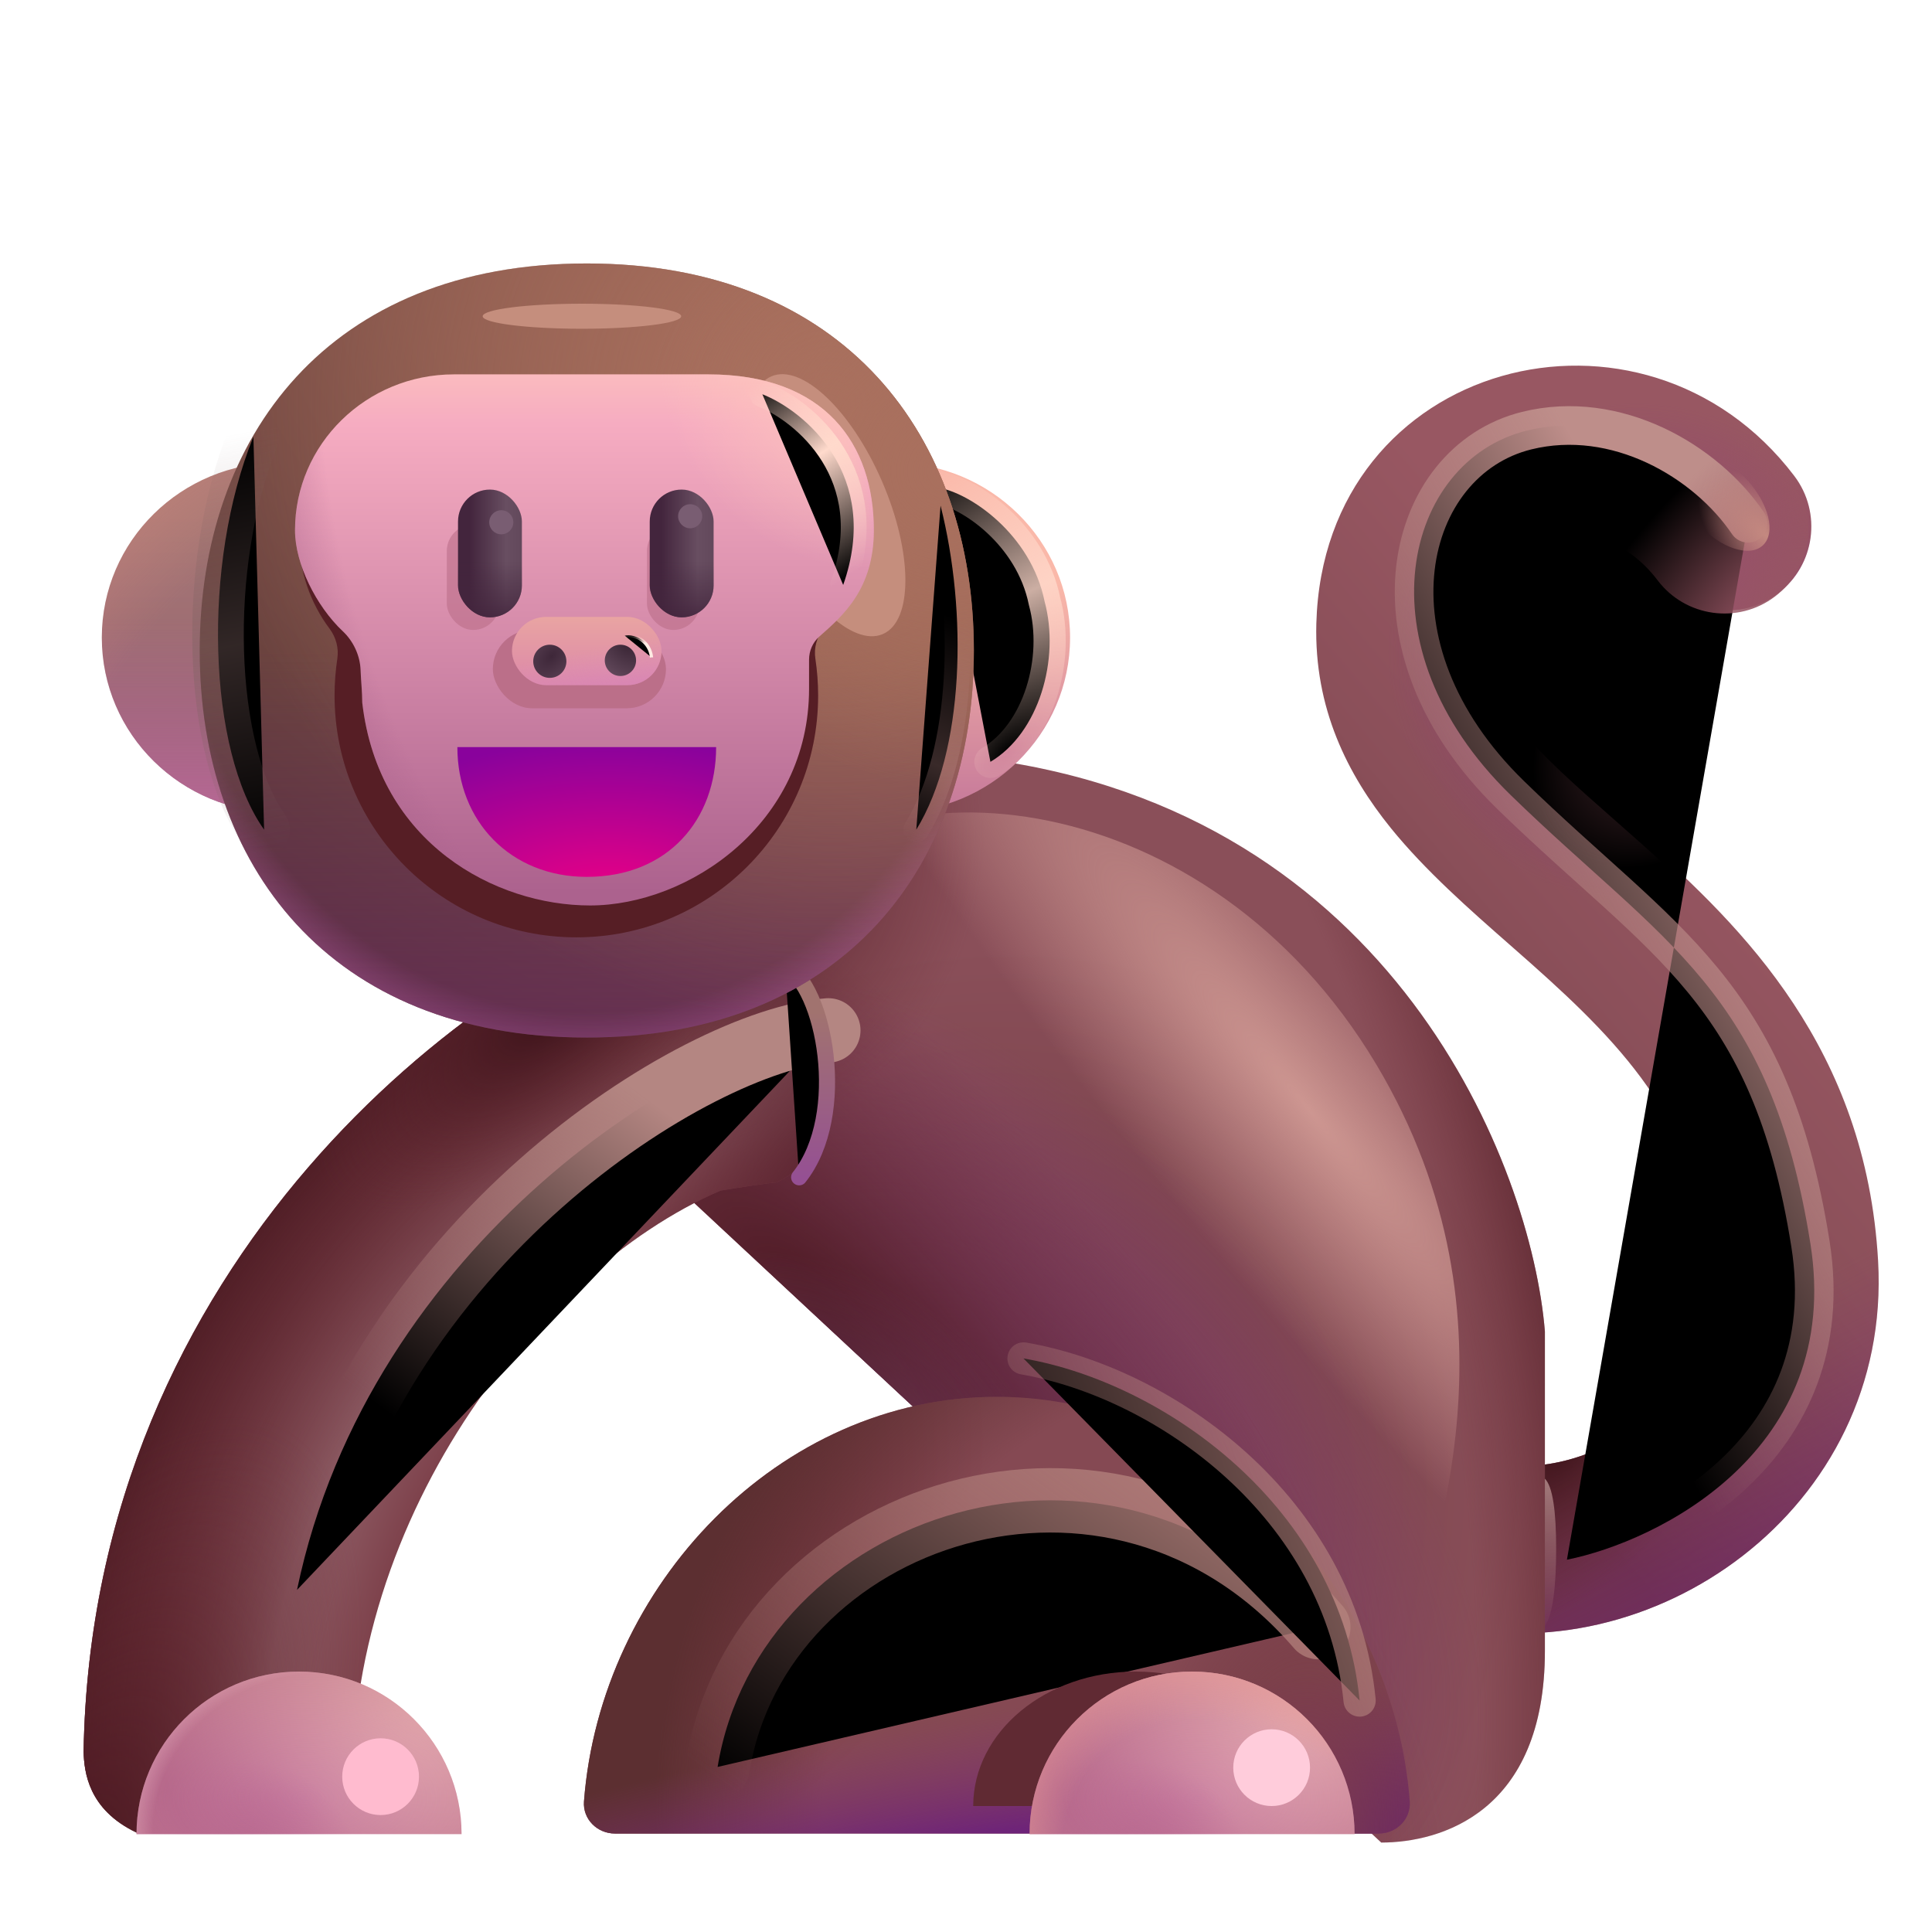 <svg viewBox="1 1 30 30" xmlns="http://www.w3.org/2000/svg">
<g filter="url(#filter0_i_28327_1450)">
<path fill-rule="evenodd" clip-rule="evenodd" d="M21.39 10.73C21.504 6.626 26.474 5.357 28.812 8.441C29.246 9.013 29.133 9.829 28.561 10.263C27.989 10.696 27.174 10.584 26.74 10.012C25.75 8.706 24.029 9.375 23.989 10.802C23.975 11.319 24.155 11.762 24.571 12.277C24.951 12.746 25.443 13.179 26.063 13.725C26.19 13.838 26.323 13.954 26.461 14.077C28.007 15.452 29.925 17.325 30.113 20.629C30.333 24.502 26.568 27.08 23.31 26.261C22.614 26.085 22.192 25.379 22.367 24.683C22.542 23.987 23.248 23.564 23.945 23.739C25.655 24.17 27.629 22.742 27.517 20.777C27.392 18.582 26.197 17.322 24.733 16.02C24.624 15.923 24.51 15.823 24.394 15.721C23.774 15.177 23.082 14.569 22.549 13.911C21.875 13.078 21.354 12.048 21.39 10.73Z" fill="url(#paint0_linear_28327_1450)"/>
<path fill-rule="evenodd" clip-rule="evenodd" d="M21.39 10.73C21.504 6.626 26.474 5.357 28.812 8.441C29.246 9.013 29.133 9.829 28.561 10.263C27.989 10.696 27.174 10.584 26.74 10.012C25.75 8.706 24.029 9.375 23.989 10.802C23.975 11.319 24.155 11.762 24.571 12.277C24.951 12.746 25.443 13.179 26.063 13.725C26.19 13.838 26.323 13.954 26.461 14.077C28.007 15.452 29.925 17.325 30.113 20.629C30.333 24.502 26.568 27.08 23.31 26.261C22.614 26.085 22.192 25.379 22.367 24.683C22.542 23.987 23.248 23.564 23.945 23.739C25.655 24.17 27.629 22.742 27.517 20.777C27.392 18.582 26.197 17.322 24.733 16.02C24.624 15.923 24.51 15.823 24.394 15.721C23.774 15.177 23.082 14.569 22.549 13.911C21.875 13.078 21.354 12.048 21.39 10.73Z" fill="url(#paint1_linear_28327_1450)"/>
<path fill-rule="evenodd" clip-rule="evenodd" d="M21.39 10.73C21.504 6.626 26.474 5.357 28.812 8.441C29.246 9.013 29.133 9.829 28.561 10.263C27.989 10.696 27.174 10.584 26.74 10.012C25.75 8.706 24.029 9.375 23.989 10.802C23.975 11.319 24.155 11.762 24.571 12.277C24.951 12.746 25.443 13.179 26.063 13.725C26.19 13.838 26.323 13.954 26.461 14.077C28.007 15.452 29.925 17.325 30.113 20.629C30.333 24.502 26.568 27.08 23.31 26.261C22.614 26.085 22.192 25.379 22.367 24.683C22.542 23.987 23.248 23.564 23.945 23.739C25.655 24.17 27.629 22.742 27.517 20.777C27.392 18.582 26.197 17.322 24.733 16.02C24.624 15.923 24.51 15.823 24.394 15.721C23.774 15.177 23.082 14.569 22.549 13.911C21.875 13.078 21.354 12.048 21.39 10.73Z" fill="url(#paint2_radial_28327_1450)"/>
<path fill-rule="evenodd" clip-rule="evenodd" d="M21.39 10.73C21.504 6.626 26.474 5.357 28.812 8.441C29.246 9.013 29.133 9.829 28.561 10.263C27.989 10.696 27.174 10.584 26.74 10.012C25.75 8.706 24.029 9.375 23.989 10.802C23.975 11.319 24.155 11.762 24.571 12.277C24.951 12.746 25.443 13.179 26.063 13.725C26.19 13.838 26.323 13.954 26.461 14.077C28.007 15.452 29.925 17.325 30.113 20.629C30.333 24.502 26.568 27.08 23.31 26.261C22.614 26.085 22.192 25.379 22.367 24.683C22.542 23.987 23.248 23.564 23.945 23.739C25.655 24.17 27.629 22.742 27.517 20.777C27.392 18.582 26.197 17.322 24.733 16.02C24.624 15.923 24.51 15.823 24.394 15.721C23.774 15.177 23.082 14.569 22.549 13.911C21.875 13.078 21.354 12.048 21.39 10.73Z" fill="url(#paint3_radial_28327_1450)"/>
</g>
<g filter="url(#filter1_f_28327_1450)">
<path d="M28.143 9.125C27.487 8.156 26.096 7.344 24.706 7.687C22.808 8.157 22.081 11.031 24.456 13.344C26.831 15.656 28.487 16.375 29.112 20.312C29.622 23.528 26.737 24.938 25.331 25.219" stroke="url(#paint4_linear_28327_1450)" stroke-width="0.6" stroke-linecap="round"/>
</g>
<path fill-rule="evenodd" clip-rule="evenodd" d="M21.39 10.73C21.504 6.626 26.474 5.357 28.812 8.441C29.246 9.013 29.133 9.829 28.561 10.263C27.989 10.696 27.174 10.584 26.74 10.012C25.75 8.706 24.029 9.375 23.989 10.802C23.975 11.319 24.155 11.762 24.571 12.277C24.951 12.746 25.443 13.179 26.063 13.725C26.19 13.838 26.323 13.954 26.461 14.077C28.007 15.452 29.925 17.325 30.113 20.629C30.333 24.502 26.568 27.08 23.31 26.261C22.614 26.085 22.192 25.379 22.367 24.683C22.542 23.987 23.248 23.564 23.945 23.739C25.655 24.17 27.629 22.742 27.517 20.777C27.392 18.582 26.197 17.322 24.733 16.02C24.624 15.923 24.51 15.823 24.394 15.721C23.774 15.177 23.082 14.569 22.549 13.911C21.875 13.078 21.354 12.048 21.39 10.73Z" fill="url(#paint5_radial_28327_1450)"/>
<g filter="url(#filter2_i_28327_1450)">
<path d="M22.448 29.461L8.756 16.714C10.506 14.995 13.93 12.327 16.287 12.633C22.637 13.458 24.78 18.958 24.989 21.525V26.485C24.989 29 23.362 29.461 22.448 29.461Z" fill="url(#paint6_radial_28327_1450)"/>
<path d="M22.448 29.461L8.756 16.714C10.506 14.995 13.93 12.327 16.287 12.633C22.637 13.458 24.78 18.958 24.989 21.525V26.485C24.989 29 23.362 29.461 22.448 29.461Z" fill="url(#paint7_radial_28327_1450)"/>
<path d="M22.448 29.461L8.756 16.714C10.506 14.995 13.93 12.327 16.287 12.633C22.637 13.458 24.78 18.958 24.989 21.525V26.485C24.989 29 23.362 29.461 22.448 29.461Z" fill="url(#paint8_radial_28327_1450)"/>
<path d="M22.448 29.461L8.756 16.714C10.506 14.995 13.93 12.327 16.287 12.633C22.637 13.458 24.78 18.958 24.989 21.525V26.485C24.989 29 23.362 29.461 22.448 29.461Z" fill="url(#paint9_radial_28327_1450)"/>
<path d="M22.448 29.461L8.756 16.714C10.506 14.995 13.93 12.327 16.287 12.633C22.637 13.458 24.78 18.958 24.989 21.525V26.485C24.989 29 23.362 29.461 22.448 29.461Z" fill="url(#paint10_radial_28327_1450)"/>
<path d="M22.448 29.461L8.756 16.714C10.506 14.995 13.93 12.327 16.287 12.633C22.637 13.458 24.78 18.958 24.989 21.525V26.485C24.989 29 23.362 29.461 22.448 29.461Z" fill="url(#paint11_radial_28327_1450)"/>
</g>
<path d="M11.611 15.018C14.673 15.956 14.111 18.956 13.048 19.362C12.973 19.362 12.444 19.445 12.189 19.487C9.251 20.753 6.126 24.893 6.501 29.456H3.12C2.366 29.098 2.309 28.508 2.298 28.206C2.423 20.556 8.361 16.05 11.611 15.018Z" fill="url(#paint12_radial_28327_1450)"/>
<path d="M11.611 15.018C14.673 15.956 14.111 18.956 13.048 19.362C12.973 19.362 12.444 19.445 12.189 19.487C9.251 20.753 6.126 24.893 6.501 29.456H3.12C2.366 29.098 2.309 28.508 2.298 28.206C2.423 20.556 8.361 16.05 11.611 15.018Z" fill="url(#paint13_radial_28327_1450)"/>
<path d="M11.611 15.018C14.673 15.956 14.111 18.956 13.048 19.362C12.973 19.362 12.444 19.445 12.189 19.487C9.251 20.753 6.126 24.893 6.501 29.456H3.12C2.366 29.098 2.309 28.508 2.298 28.206C2.423 20.556 8.361 16.05 11.611 15.018Z" fill="url(#paint14_radial_28327_1450)"/>
<path d="M11.611 15.018C14.673 15.956 14.111 18.956 13.048 19.362C12.973 19.362 12.444 19.445 12.189 19.487C9.251 20.753 6.126 24.893 6.501 29.456H3.12C2.366 29.098 2.309 28.508 2.298 28.206C2.423 20.556 8.361 16.05 11.611 15.018Z" fill="url(#paint15_radial_28327_1450)"/>
<path d="M11.611 15.018C14.673 15.956 14.111 18.956 13.048 19.362C12.973 19.362 12.444 19.445 12.189 19.487C9.251 20.753 6.126 24.893 6.501 29.456H3.12C2.366 29.098 2.309 28.508 2.298 28.206C2.423 20.556 8.361 16.05 11.611 15.018Z" fill="url(#paint16_radial_28327_1450)"/>
<path d="M16.479 22.69C13.095 22.69 10.322 25.623 10.068 28.972C10.047 29.247 10.273 29.471 10.549 29.471H22.409C22.685 29.471 22.911 29.247 22.89 28.972C22.636 25.623 19.863 22.69 16.479 22.69Z" fill="url(#paint17_radial_28327_1450)"/>
<path d="M16.479 22.69C13.095 22.69 10.322 25.623 10.068 28.972C10.047 29.247 10.273 29.471 10.549 29.471H22.409C22.685 29.471 22.911 29.247 22.89 28.972C22.636 25.623 19.863 22.69 16.479 22.69Z" fill="url(#paint18_radial_28327_1450)"/>
<path d="M16.479 22.69C13.095 22.69 10.322 25.623 10.068 28.972C10.047 29.247 10.273 29.471 10.549 29.471H22.409C22.685 29.471 22.911 29.247 22.89 28.972C22.636 25.623 19.863 22.69 16.479 22.69Z" fill="url(#paint19_radial_28327_1450)"/>
<path d="M16.479 22.69C13.095 22.69 10.322 25.623 10.068 28.972C10.047 29.247 10.273 29.471 10.549 29.471H22.409C22.685 29.471 22.911 29.247 22.89 28.972C22.636 25.623 19.863 22.69 16.479 22.69Z" fill="url(#paint20_radial_28327_1450)"/>
<g filter="url(#filter3_f_28327_1450)">
<path d="M12.143 28.437C12.787 24.487 18.308 22.592 21.471 26.266" stroke="url(#paint21_linear_28327_1450)" stroke-linecap="round"/>
</g>
<g filter="url(#filter4_f_28327_1450)">
<path d="M22.112 27.406C21.817 24.405 19.081 22.469 16.893 22.094" stroke="url(#paint22_linear_28327_1450)" stroke-width="0.5" stroke-linecap="round"/>
</g>
<g filter="url(#filter5_f_28327_1450)">
<path d="M18.635 26.956C17.242 26.956 16.112 27.891 16.112 29.044H21.159C21.159 27.891 20.029 26.956 18.635 26.956Z" fill="#602A33"/>
</g>
<path d="M5.643 26.956C4.25 26.956 3.12 28.086 3.12 29.48H8.167C8.167 28.086 7.037 26.956 5.643 26.956Z" fill="url(#paint23_radial_28327_1450)"/>
<path d="M5.643 26.956C4.25 26.956 3.12 28.086 3.12 29.48H8.167C8.167 28.086 7.037 26.956 5.643 26.956Z" fill="url(#paint24_radial_28327_1450)"/>
<path d="M5.643 26.956C4.25 26.956 3.12 28.086 3.12 29.48H8.167C8.167 28.086 7.037 26.956 5.643 26.956Z" fill="url(#paint25_radial_28327_1450)"/>
<path d="M5.643 26.956C4.25 26.956 3.12 28.086 3.12 29.48H8.167C8.167 28.086 7.037 26.956 5.643 26.956Z" fill="url(#paint26_radial_28327_1450)"/>
<g filter="url(#filter6_f_28327_1450)">
<circle cx="6.91" cy="28.588" r="0.596" fill="#FFBBCF"/>
</g>
<path d="M19.51 26.956C18.117 26.956 16.987 28.086 16.987 29.48H22.034C22.034 28.086 20.904 26.956 19.51 26.956Z" fill="url(#paint27_radial_28327_1450)"/>
<path d="M19.51 26.956C18.117 26.956 16.987 28.086 16.987 29.48H22.034C22.034 28.086 20.904 26.956 19.51 26.956Z" fill="url(#paint28_radial_28327_1450)"/>
<path d="M19.51 26.956C18.117 26.956 16.987 28.086 16.987 29.48H22.034C22.034 28.086 20.904 26.956 19.51 26.956Z" fill="url(#paint29_radial_28327_1450)"/>
<path d="M19.51 26.956C18.117 26.956 16.987 28.086 16.987 29.48H22.034C22.034 28.086 20.904 26.956 19.51 26.956Z" fill="url(#paint30_radial_28327_1450)"/>
<g filter="url(#filter7_f_28327_1450)">
<circle cx="20.746" cy="28.448" r="0.596" fill="#FFCCDB"/>
</g>
<g filter="url(#filter8_f_28327_1450)">
<path d="M13.862 17C11.831 17.156 6.737 20.281 5.612 25.688" stroke="url(#paint31_linear_28327_1450)" stroke-linecap="round"/>
</g>
<g filter="url(#filter9_f_28327_1450)">
<path d="M13.19 16C13.799 16.297 14.184 18.306 13.409 19.281" stroke="url(#paint32_linear_28327_1450)" stroke-width="0.25" stroke-linecap="round"/>
</g>
<g filter="url(#filter10_f_28327_1450)">
<path d="M22.369 17.525C24.78 21.556 23.15 25.379 22.775 26.744C21.673 24.384 19.433 22.965 16.463 19.806C15.028 18.281 14.369 17.525 12.838 14.963C14.619 12.681 19.75 13.148 22.369 17.525Z" fill="url(#paint33_radial_28327_1450)"/>
</g>
<g filter="url(#filter11_f_28327_1450)">
<ellipse cx="27.747" cy="8.792" rx="0.511" ry="0.922" transform="rotate(-42.757 27.747 8.792)" fill="url(#paint34_radial_28327_1450)"/>
</g>
<g filter="url(#filter12_f_28327_1450)">
<path d="M24.989 23.961V26.242C25.111 26.087 25.164 25.632 25.164 25.051C25.164 24.47 25.111 24.082 24.989 23.961Z" fill="url(#paint35_linear_28327_1450)"/>
</g>
<path d="M5.34 13.616C6.864 13.616 8.099 12.4 8.099 10.9C8.099 9.4 6.864 8.184 5.34 8.184C3.816 8.184 2.581 9.4 2.581 10.9C2.581 12.4 3.816 13.616 5.34 13.616Z" fill="url(#paint36_linear_28327_1450)"/>
<path d="M5.34 13.616C6.864 13.616 8.099 12.4 8.099 10.9C8.099 9.4 6.864 8.184 5.34 8.184C3.816 8.184 2.581 9.4 2.581 10.9C2.581 12.4 3.816 13.616 5.34 13.616Z" fill="url(#paint37_linear_28327_1450)"/>
<path d="M5.34 13.616C6.864 13.616 8.099 12.4 8.099 10.9C8.099 9.4 6.864 8.184 5.34 8.184C3.816 8.184 2.581 9.4 2.581 10.9C2.581 12.4 3.816 13.616 5.34 13.616Z" fill="url(#paint38_radial_28327_1450)" fill-opacity="0.5"/>
<path d="M14.857 13.616C16.38 13.616 17.616 12.4 17.616 10.9C17.616 9.4 16.38 8.184 14.857 8.184C13.333 8.184 12.098 9.4 12.098 10.9C12.098 12.4 13.333 13.616 14.857 13.616Z" fill="url(#paint39_linear_28327_1450)"/>
<g filter="url(#filter13_f_28327_1450)">
<path d="M15.563 8.572C16.056 8.646 17.009 9.295 17.22 10.338C17.463 11.234 17.133 12.382 16.379 12.83" stroke="url(#paint40_radial_28327_1450)" stroke-opacity="0.8" stroke-width="0.5" stroke-linecap="round"/>
</g>
<path d="M10.111 17.111C14.119 17.111 16.122 14.421 16.122 11.101C16.122 7.782 14.119 5.091 10.111 5.091C6.103 5.091 4.101 7.782 4.101 11.101C4.101 14.421 6.103 17.111 10.111 17.111Z" fill="url(#paint41_radial_28327_1450)"/>
<path d="M10.111 17.111C14.119 17.111 16.122 14.421 16.122 11.101C16.122 7.782 14.119 5.091 10.111 5.091C6.103 5.091 4.101 7.782 4.101 11.101C4.101 14.421 6.103 17.111 10.111 17.111Z" fill="url(#paint42_linear_28327_1450)"/>
<path d="M10.111 17.111C14.119 17.111 16.122 14.421 16.122 11.101C16.122 7.782 14.119 5.091 10.111 5.091C6.103 5.091 4.101 7.782 4.101 11.101C4.101 14.421 6.103 17.111 10.111 17.111Z" fill="url(#paint43_radial_28327_1450)"/>
<path d="M10.111 17.111C14.119 17.111 16.122 14.421 16.122 11.101C16.122 7.782 14.119 5.091 10.111 5.091C6.103 5.091 4.101 7.782 4.101 11.101C4.101 14.421 6.103 17.111 10.111 17.111Z" fill="url(#paint44_radial_28327_1450)"/>
<path d="M10.111 17.111C14.119 17.111 16.122 14.421 16.122 11.101C16.122 7.782 14.119 5.091 10.111 5.091C6.103 5.091 4.101 7.782 4.101 11.101C4.101 14.421 6.103 17.111 10.111 17.111Z" fill="url(#paint45_radial_28327_1450)"/>
<g filter="url(#filter14_f_28327_1450)">
<ellipse cx="13.843" cy="8.845" rx="0.93" ry="2.18" transform="rotate(-23.399 13.843 8.845)" fill="#C58E7D"/>
</g>
<g filter="url(#filter15_f_28327_1450)">
<path d="M10.036 5.716C10.887 5.716 11.578 5.803 11.578 5.911C11.578 6.018 10.887 6.105 10.036 6.105C9.185 6.105 8.495 6.018 8.495 5.911C8.495 5.803 9.185 5.716 10.036 5.716Z" fill="#C58E7D"/>
</g>
<g filter="url(#filter16_f_28327_1450)">
<path d="M8.037 6.938C6.715 6.938 5.643 8.009 5.643 9.332C5.643 9.869 5.819 10.364 6.118 10.763C6.217 10.896 6.263 11.063 6.238 11.227C6.21 11.414 6.195 11.605 6.195 11.8C6.195 13.874 7.876 15.555 9.95 15.555C12.023 15.555 13.704 13.874 13.704 11.8C13.704 11.605 13.689 11.414 13.661 11.227C13.636 11.063 13.682 10.896 13.781 10.763C14.08 10.364 14.256 9.869 14.256 9.332C14.256 8.009 13.184 6.938 11.862 6.938H8.037Z" fill="#561E25"/>
</g>
<path d="M8.051 6.813C6.687 6.813 5.581 7.897 5.581 9.234C5.581 9.753 5.908 10.411 6.325 10.804C6.487 10.956 6.591 11.18 6.599 11.402C6.605 11.572 6.625 11.746 6.625 11.91C6.877 14.097 8.695 15.06 10.162 15.06C11.691 15.06 13.563 13.791 13.563 11.694C13.563 11.482 13.563 11.4 13.563 11.243C13.563 11.106 13.62 10.975 13.723 10.884C14.092 10.559 14.569 10.145 14.569 9.234C14.569 7.897 13.811 6.813 11.996 6.813H8.051Z" fill="url(#paint46_linear_28327_1450)"/>
<path d="M8.051 6.813C6.687 6.813 5.581 7.897 5.581 9.234C5.581 9.753 5.908 10.411 6.325 10.804C6.487 10.956 6.591 11.18 6.599 11.402C6.605 11.572 6.625 11.746 6.625 11.91C6.877 14.097 8.695 15.06 10.162 15.06C11.691 15.06 13.563 13.791 13.563 11.694C13.563 11.482 13.563 11.4 13.563 11.243C13.563 11.106 13.62 10.975 13.723 10.884C14.092 10.559 14.569 10.145 14.569 9.234C14.569 7.897 13.811 6.813 11.996 6.813H8.051Z" fill="url(#paint47_radial_28327_1450)"/>
<path d="M8.051 6.813C6.687 6.813 5.581 7.897 5.581 9.234C5.581 9.753 5.908 10.411 6.325 10.804C6.487 10.956 6.591 11.18 6.599 11.402C6.605 11.572 6.625 11.746 6.625 11.91C6.877 14.097 8.695 15.06 10.162 15.06C11.691 15.06 13.563 13.791 13.563 11.694C13.563 11.482 13.563 11.4 13.563 11.243C13.563 11.106 13.62 10.975 13.723 10.884C14.092 10.559 14.569 10.145 14.569 9.234C14.569 7.897 13.811 6.813 11.996 6.813H8.051Z" fill="url(#paint48_radial_28327_1450)"/>
<path d="M8.051 6.813C6.687 6.813 5.581 7.897 5.581 9.234C5.581 9.753 5.908 10.411 6.325 10.804C6.487 10.956 6.591 11.18 6.599 11.402C6.605 11.572 6.625 11.746 6.625 11.91C6.877 14.097 8.695 15.06 10.162 15.06C11.691 15.06 13.563 13.791 13.563 11.694C13.563 11.482 13.563 11.4 13.563 11.243C13.563 11.106 13.62 10.975 13.723 10.884C14.092 10.559 14.569 10.145 14.569 9.234C14.569 7.897 13.811 6.813 11.996 6.813H8.051Z" fill="url(#paint49_radial_28327_1450)"/>
<g filter="url(#filter17_f_28327_1450)">
<path d="M4.935 7.781C4.133 9.758 4.225 12.652 5.101 13.883" stroke="url(#paint50_linear_28327_1450)" stroke-opacity="0.4" stroke-width="0.8" stroke-linecap="round"/>
</g>
<g filter="url(#filter18_f_28327_1450)">
<path d="M15.605 8.852C16.022 10.502 15.982 12.657 15.228 13.883" stroke="url(#paint51_linear_28327_1450)" stroke-opacity="0.5" stroke-width="0.4" stroke-linecap="round"/>
</g>
<g filter="url(#filter19_f_28327_1450)">
<path d="M12.838 7.122C13.49 7.378 14.694 8.377 14.093 10.083" stroke="url(#paint52_linear_28327_1450)" stroke-width="0.4" stroke-linecap="round"/>
</g>
<path d="M8.102 12.601C8.102 13.755 8.931 14.616 10.111 14.616C11.38 14.616 12.12 13.719 12.12 12.601H8.102Z" fill="url(#paint53_radial_28327_1450)"/>
<g filter="url(#filter20_f_28327_1450)">
<rect x="7.938" y="9.147" width="0.818" height="1.635" rx="0.409" fill="#BB6F89" fill-opacity="0.6"/>
</g>
<g filter="url(#filter21_f_28327_1450)">
<rect x="11.046" y="9.147" width="0.818" height="1.635" rx="0.409" fill="#BB6F89" fill-opacity="0.6"/>
</g>
<rect x="8.112" y="8.602" width="0.992" height="1.984" rx="0.496" fill="url(#paint54_linear_28327_1450)"/>
<rect x="8.112" y="8.602" width="0.992" height="1.984" rx="0.496" fill="url(#paint55_linear_28327_1450)"/>
<rect x="11.089" y="8.602" width="0.992" height="1.984" rx="0.496" fill="url(#paint56_linear_28327_1450)"/>
<rect x="11.089" y="8.602" width="0.992" height="1.984" rx="0.496" fill="url(#paint57_linear_28327_1450)"/>
<g filter="url(#filter22_f_28327_1450)">
<rect x="8.653" y="10.782" width="2.688" height="1.216" rx="0.608" fill="#BB6F89"/>
</g>
<rect x="8.95" y="10.579" width="2.322" height="1.06" rx="0.53" fill="url(#paint58_linear_28327_1450)"/>
<rect x="8.95" y="10.579" width="2.322" height="1.06" rx="0.53" fill="url(#paint59_linear_28327_1450)"/>
<path d="M9.795 11.269C9.795 11.411 9.68 11.526 9.537 11.526C9.395 11.526 9.28 11.411 9.28 11.269C9.28 11.127 9.395 11.011 9.537 11.011C9.68 11.011 9.795 11.127 9.795 11.269Z" fill="url(#paint60_radial_28327_1450)"/>
<path d="M10.877 11.255C10.877 11.389 10.768 11.497 10.634 11.497C10.5 11.497 10.391 11.389 10.391 11.255C10.391 11.12 10.5 11.011 10.634 11.011C10.768 11.011 10.877 11.12 10.877 11.255Z" fill="url(#paint61_radial_28327_1450)"/>
<g filter="url(#filter23_f_28327_1450)">
<path d="M10.701 10.871C10.864 10.838 11.091 10.96 11.117 11.209" stroke="url(#paint62_linear_28327_1450)" stroke-width="0.05"/>
</g>
<g filter="url(#filter24_f_28327_1450)">
<circle cx="11.717" cy="9.016" r="0.187" fill="#795D72"/>
</g>
<g filter="url(#filter25_f_28327_1450)">
<circle cx="8.784" cy="9.11" r="0.187" fill="#795D72"/>
</g>
<defs>
<filter id="filter0_i_28327_1450" x="21.389" y="6.678" width="8.783" height="19.735" filterUnits="userSpaceOnUse" color-interpolation-filters="sRGB">
<feFlood flood-opacity="0" result="BackgroundImageFix"/>
<feBlend mode="normal" in="SourceGraphic" in2="BackgroundImageFix" result="shape"/>
<feColorMatrix in="SourceAlpha" type="matrix" values="0 0 0 0 0 0 0 0 0 0 0 0 0 0 0 0 0 0 127 0" result="hardAlpha"/>
<feOffset dx="0.05" dy="-0.05"/>
<feGaussianBlur stdDeviation="0.375"/>
<feComposite in2="hardAlpha" operator="arithmetic" k2="-1" k3="1"/>
<feColorMatrix type="matrix" values="0 0 0 0 0.338 0 0 0 0 0.107 0 0 0 0 0.165 0 0 0 1 0"/>
<feBlend mode="normal" in2="shape" result="effect1_innerShadow_28327_1450"/>
</filter>
<filter id="filter1_f_28327_1450" x="21.658" y="6.307" width="8.814" height="20.212" filterUnits="userSpaceOnUse" color-interpolation-filters="sRGB">
<feFlood flood-opacity="0" result="BackgroundImageFix"/>
<feBlend mode="normal" in="SourceGraphic" in2="BackgroundImageFix" result="shape"/>
<feGaussianBlur stdDeviation="0.5" result="effect1_foregroundBlur_28327_1450"/>
</filter>
<filter id="filter2_i_28327_1450" x="8.756" y="12.609" width="16.233" height="17.002" filterUnits="userSpaceOnUse" color-interpolation-filters="sRGB">
<feFlood flood-opacity="0" result="BackgroundImageFix"/>
<feBlend mode="normal" in="SourceGraphic" in2="BackgroundImageFix" result="shape"/>
<feColorMatrix in="SourceAlpha" type="matrix" values="0 0 0 0 0 0 0 0 0 0 0 0 0 0 0 0 0 0 127 0" result="hardAlpha"/>
<feOffset dy="0.15"/>
<feGaussianBlur stdDeviation="0.5"/>
<feComposite in2="hardAlpha" operator="arithmetic" k2="-1" k3="1"/>
<feColorMatrix type="matrix" values="0 0 0 0 0.706 0 0 0 0 0.525 0 0 0 0 0.51 0 0 0 0.5 0"/>
<feBlend mode="normal" in2="shape" result="effect1_innerShadow_28327_1450"/>
</filter>
<filter id="filter3_f_28327_1450" x="10.393" y="22.547" width="12.828" height="7.64" filterUnits="userSpaceOnUse" color-interpolation-filters="sRGB">
<feFlood flood-opacity="0" result="BackgroundImageFix"/>
<feBlend mode="normal" in="SourceGraphic" in2="BackgroundImageFix" result="shape"/>
<feGaussianBlur stdDeviation="0.625" result="effect1_foregroundBlur_28327_1450"/>
</filter>
<filter id="filter4_f_28327_1450" x="15.643" y="20.843" width="7.719" height="7.813" filterUnits="userSpaceOnUse" color-interpolation-filters="sRGB">
<feFlood flood-opacity="0" result="BackgroundImageFix"/>
<feBlend mode="normal" in="SourceGraphic" in2="BackgroundImageFix" result="shape"/>
<feGaussianBlur stdDeviation="0.5" result="effect1_foregroundBlur_28327_1450"/>
</filter>
<filter id="filter5_f_28327_1450" x="15.362" y="26.206" width="6.547" height="3.588" filterUnits="userSpaceOnUse" color-interpolation-filters="sRGB">
<feFlood flood-opacity="0" result="BackgroundImageFix"/>
<feBlend mode="normal" in="SourceGraphic" in2="BackgroundImageFix" result="shape"/>
<feGaussianBlur stdDeviation="0.375" result="effect1_foregroundBlur_28327_1450"/>
</filter>
<filter id="filter6_f_28327_1450" x="5.314" y="26.992" width="3.193" height="3.193" filterUnits="userSpaceOnUse" color-interpolation-filters="sRGB">
<feFlood flood-opacity="0" result="BackgroundImageFix"/>
<feBlend mode="normal" in="SourceGraphic" in2="BackgroundImageFix" result="shape"/>
<feGaussianBlur stdDeviation="0.5" result="effect1_foregroundBlur_28327_1450"/>
</filter>
<filter id="filter7_f_28327_1450" x="19.15" y="26.852" width="3.193" height="3.193" filterUnits="userSpaceOnUse" color-interpolation-filters="sRGB">
<feFlood flood-opacity="0" result="BackgroundImageFix"/>
<feBlend mode="normal" in="SourceGraphic" in2="BackgroundImageFix" result="shape"/>
<feGaussianBlur stdDeviation="0.5" result="effect1_foregroundBlur_28327_1450"/>
</filter>
<filter id="filter8_f_28327_1450" x="3.112" y="14.5" width="13.25" height="13.688" filterUnits="userSpaceOnUse" color-interpolation-filters="sRGB">
<feFlood flood-opacity="0" result="BackgroundImageFix"/>
<feBlend mode="normal" in="SourceGraphic" in2="BackgroundImageFix" result="shape"/>
<feGaussianBlur stdDeviation="1" result="effect1_foregroundBlur_28327_1450"/>
</filter>
<filter id="filter9_f_28327_1450" x="12.315" y="15.125" width="2.402" height="5.031" filterUnits="userSpaceOnUse" color-interpolation-filters="sRGB">
<feFlood flood-opacity="0" result="BackgroundImageFix"/>
<feBlend mode="normal" in="SourceGraphic" in2="BackgroundImageFix" result="shape"/>
<feGaussianBlur stdDeviation="0.375" result="effect1_foregroundBlur_28327_1450"/>
</filter>
<filter id="filter10_f_28327_1450" x="9.338" y="10.116" width="17.824" height="20.128" filterUnits="userSpaceOnUse" color-interpolation-filters="sRGB">
<feFlood flood-opacity="0" result="BackgroundImageFix"/>
<feBlend mode="normal" in="SourceGraphic" in2="BackgroundImageFix" result="shape"/>
<feGaussianBlur stdDeviation="1.75" result="effect1_foregroundBlur_28327_1450"/>
</filter>
<filter id="filter11_f_28327_1450" x="26.017" y="7.032" width="3.459" height="3.521" filterUnits="userSpaceOnUse" color-interpolation-filters="sRGB">
<feFlood flood-opacity="0" result="BackgroundImageFix"/>
<feBlend mode="normal" in="SourceGraphic" in2="BackgroundImageFix" result="shape"/>
<feGaussianBlur stdDeviation="0.5" result="effect1_foregroundBlur_28327_1450"/>
</filter>
<filter id="filter12_f_28327_1450" x="24.889" y="23.861" width="0.376" height="2.481" filterUnits="userSpaceOnUse" color-interpolation-filters="sRGB">
<feFlood flood-opacity="0" result="BackgroundImageFix"/>
<feBlend mode="normal" in="SourceGraphic" in2="BackgroundImageFix" result="shape"/>
<feGaussianBlur stdDeviation="0.05" result="effect1_foregroundBlur_28327_1450"/>
</filter>
<filter id="filter13_f_28327_1450" x="14.913" y="7.922" width="3.036" height="5.558" filterUnits="userSpaceOnUse" color-interpolation-filters="sRGB">
<feFlood flood-opacity="0" result="BackgroundImageFix"/>
<feBlend mode="normal" in="SourceGraphic" in2="BackgroundImageFix" result="shape"/>
<feGaussianBlur stdDeviation="0.2" result="effect1_foregroundBlur_28327_1450"/>
</filter>
<filter id="filter14_f_28327_1450" x="9.127" y="3.31" width="9.432" height="11.07" filterUnits="userSpaceOnUse" color-interpolation-filters="sRGB">
<feFlood flood-opacity="0" result="BackgroundImageFix"/>
<feBlend mode="normal" in="SourceGraphic" in2="BackgroundImageFix" result="shape"/>
<feGaussianBlur stdDeviation="1.75" result="effect1_foregroundBlur_28327_1450"/>
</filter>
<filter id="filter15_f_28327_1450" x="4.995" y="2.216" width="10.082" height="7.388" filterUnits="userSpaceOnUse" color-interpolation-filters="sRGB">
<feFlood flood-opacity="0" result="BackgroundImageFix"/>
<feBlend mode="normal" in="SourceGraphic" in2="BackgroundImageFix" result="shape"/>
<feGaussianBlur stdDeviation="1.75" result="effect1_foregroundBlur_28327_1450"/>
</filter>
<filter id="filter16_f_28327_1450" x="3.643" y="4.938" width="12.613" height="12.617" filterUnits="userSpaceOnUse" color-interpolation-filters="sRGB">
<feFlood flood-opacity="0" result="BackgroundImageFix"/>
<feBlend mode="normal" in="SourceGraphic" in2="BackgroundImageFix" result="shape"/>
<feGaussianBlur stdDeviation="1" result="effect1_foregroundBlur_28327_1450"/>
</filter>
<filter id="filter17_f_28327_1450" x="3.585" y="6.981" width="2.316" height="7.703" filterUnits="userSpaceOnUse" color-interpolation-filters="sRGB">
<feFlood flood-opacity="0" result="BackgroundImageFix"/>
<feBlend mode="normal" in="SourceGraphic" in2="BackgroundImageFix" result="shape"/>
<feGaussianBlur stdDeviation="0.2" result="effect1_foregroundBlur_28327_1450"/>
</filter>
<filter id="filter18_f_28327_1450" x="14.627" y="8.252" width="1.842" height="6.231" filterUnits="userSpaceOnUse" color-interpolation-filters="sRGB">
<feFlood flood-opacity="0" result="BackgroundImageFix"/>
<feBlend mode="normal" in="SourceGraphic" in2="BackgroundImageFix" result="shape"/>
<feGaussianBlur stdDeviation="0.2" result="effect1_foregroundBlur_28327_1450"/>
</filter>
<filter id="filter19_f_28327_1450" x="12.238" y="6.522" width="2.619" height="4.161" filterUnits="userSpaceOnUse" color-interpolation-filters="sRGB">
<feFlood flood-opacity="0" result="BackgroundImageFix"/>
<feBlend mode="normal" in="SourceGraphic" in2="BackgroundImageFix" result="shape"/>
<feGaussianBlur stdDeviation="0.2" result="effect1_foregroundBlur_28327_1450"/>
</filter>
<filter id="filter20_f_28327_1450" x="6.938" y="8.147" width="2.817" height="3.635" filterUnits="userSpaceOnUse" color-interpolation-filters="sRGB">
<feFlood flood-opacity="0" result="BackgroundImageFix"/>
<feBlend mode="normal" in="SourceGraphic" in2="BackgroundImageFix" result="shape"/>
<feGaussianBlur stdDeviation="0.5" result="effect1_foregroundBlur_28327_1450"/>
</filter>
<filter id="filter21_f_28327_1450" x="10.046" y="8.147" width="2.817" height="3.635" filterUnits="userSpaceOnUse" color-interpolation-filters="sRGB">
<feFlood flood-opacity="0" result="BackgroundImageFix"/>
<feBlend mode="normal" in="SourceGraphic" in2="BackgroundImageFix" result="shape"/>
<feGaussianBlur stdDeviation="0.5" result="effect1_foregroundBlur_28327_1450"/>
</filter>
<filter id="filter22_f_28327_1450" x="7.653" y="9.782" width="4.688" height="3.216" filterUnits="userSpaceOnUse" color-interpolation-filters="sRGB">
<feFlood flood-opacity="0" result="BackgroundImageFix"/>
<feBlend mode="normal" in="SourceGraphic" in2="BackgroundImageFix" result="shape"/>
<feGaussianBlur stdDeviation="0.5" result="effect1_foregroundBlur_28327_1450"/>
</filter>
<filter id="filter23_f_28327_1450" x="10.496" y="10.641" width="0.845" height="0.77" filterUnits="userSpaceOnUse" color-interpolation-filters="sRGB">
<feFlood flood-opacity="0" result="BackgroundImageFix"/>
<feBlend mode="normal" in="SourceGraphic" in2="BackgroundImageFix" result="shape"/>
<feGaussianBlur stdDeviation="0.1" result="effect1_foregroundBlur_28327_1450"/>
</filter>
<filter id="filter24_f_28327_1450" x="10.531" y="7.829" width="2.373" height="2.373" filterUnits="userSpaceOnUse" color-interpolation-filters="sRGB">
<feFlood flood-opacity="0" result="BackgroundImageFix"/>
<feBlend mode="normal" in="SourceGraphic" in2="BackgroundImageFix" result="shape"/>
<feGaussianBlur stdDeviation="0.5" result="effect1_foregroundBlur_28327_1450"/>
</filter>
<filter id="filter25_f_28327_1450" x="7.597" y="7.924" width="2.373" height="2.373" filterUnits="userSpaceOnUse" color-interpolation-filters="sRGB">
<feFlood flood-opacity="0" result="BackgroundImageFix"/>
<feBlend mode="normal" in="SourceGraphic" in2="BackgroundImageFix" result="shape"/>
<feGaussianBlur stdDeviation="0.5" result="effect1_foregroundBlur_28327_1450"/>
</filter>
<linearGradient id="paint0_linear_28327_1450" x1="24.206" y1="23.062" x2="30.878" y2="17.369" gradientUnits="userSpaceOnUse">
<stop stop-color="#66323A"/>
<stop offset="0.583" stop-color="#8A4F59"/>
<stop offset="1" stop-color="#985762"/>
</linearGradient>
<linearGradient id="paint1_linear_28327_1450" x1="23.643" y1="31.188" x2="19.723" y2="23.62" gradientUnits="userSpaceOnUse">
<stop offset="0.068" stop-color="#6D2379"/>
<stop offset="0.779" stop-color="#85356D" stop-opacity="0"/>
</linearGradient>
<radialGradient id="paint2_radial_28327_1450" cx="0" cy="0" r="1" gradientUnits="userSpaceOnUse" gradientTransform="translate(25.237 23.406) rotate(41.496) scale(2.17 4.075)">
<stop stop-color="#3A1118"/>
<stop offset="0.97" stop-color="#682B35" stop-opacity="0"/>
</radialGradient>
<radialGradient id="paint3_radial_28327_1450" cx="0" cy="0" r="1" gradientUnits="userSpaceOnUse" gradientTransform="translate(26.362 11.156) rotate(-151.574) scale(3.873)">
<stop stop-color="#A5438F"/>
<stop offset="1" stop-color="#863A75" stop-opacity="0"/>
</radialGradient>
<linearGradient id="paint4_linear_28327_1450" x1="27.093" y1="10.835" x2="21.657" y2="13.841" gradientUnits="userSpaceOnUse">
<stop stop-color="#BE8E8A"/>
<stop offset="1" stop-color="#B48682" stop-opacity="0"/>
</linearGradient>
<radialGradient id="paint5_radial_28327_1450" cx="0" cy="0" r="1" gradientUnits="userSpaceOnUse" gradientTransform="translate(28.362 10.609) rotate(-138.814) scale(2.325 4.724)">
<stop stop-color="#975564"/>
<stop offset="1" stop-color="#985762" stop-opacity="0"/>
</radialGradient>
<radialGradient id="paint6_radial_28327_1450" cx="0" cy="0" r="1" gradientUnits="userSpaceOnUse" gradientTransform="translate(14.443 26.008) rotate(-46.862) scale(11.563 9.156)">
<stop stop-color="#66323A"/>
<stop offset="1" stop-color="#8A4F59"/>
</radialGradient>
<radialGradient id="paint7_radial_28327_1450" cx="0" cy="0" r="1" gradientUnits="userSpaceOnUse" gradientTransform="translate(16.872 23.344) rotate(-43.643) scale(4.822 9.145)">
<stop stop-color="#7C3D6E"/>
<stop offset="1" stop-color="#863A75" stop-opacity="0"/>
</radialGradient>
<radialGradient id="paint8_radial_28327_1450" cx="0" cy="0" r="1" gradientUnits="userSpaceOnUse" gradientTransform="translate(14.162 21.883) rotate(-41.336) scale(4.495 13.617)">
<stop stop-color="#48161E"/>
<stop offset="0.97" stop-color="#682B35" stop-opacity="0"/>
</radialGradient>
<radialGradient id="paint9_radial_28327_1450" cx="0" cy="0" r="1" gradientUnits="userSpaceOnUse" gradientTransform="translate(12.1 25.665) rotate(-32.42) scale(5.654 5.33)">
<stop stop-color="#925990"/>
<stop offset="1" stop-color="#925990" stop-opacity="0"/>
</radialGradient>
<radialGradient id="paint10_radial_28327_1450" cx="0" cy="0" r="1" gradientUnits="userSpaceOnUse" gradientTransform="translate(11.831 24.625) rotate(-8.803) scale(14.293 23.351)">
<stop offset="0.83" stop-color="#682B35" stop-opacity="0"/>
<stop offset="1" stop-color="#521F27"/>
</radialGradient>
<radialGradient id="paint11_radial_28327_1450" cx="0" cy="0" r="1" gradientUnits="userSpaceOnUse" gradientTransform="translate(12.204 13.831) rotate(93.367) scale(4.831 4.21)">
<stop stop-color="#3A1118"/>
<stop offset="0.97" stop-color="#682B35" stop-opacity="0"/>
</radialGradient>
<radialGradient id="paint12_radial_28327_1450" cx="0" cy="0" r="1" gradientUnits="userSpaceOnUse" gradientTransform="translate(19.767 31.018) rotate(-143.121) scale(17.579 14.867)">
<stop offset="0.748" stop-color="#722F3A"/>
<stop offset="0.881" stop-color="#92626A"/>
<stop offset="1" stop-color="#7E434D"/>
</radialGradient>
<radialGradient id="paint13_radial_28327_1450" cx="0" cy="0" r="1" gradientUnits="userSpaceOnUse" gradientTransform="translate(19.767 31.018) rotate(-144.55) scale(18.297 15.474)">
<stop offset="0.802" stop-color="#682B35" stop-opacity="0"/>
<stop offset="1" stop-color="#521F27"/>
</radialGradient>
<radialGradient id="paint14_radial_28327_1450" cx="0" cy="0" r="1" gradientUnits="userSpaceOnUse" gradientTransform="translate(9.674 16.625) rotate(141.694) scale(4.739 2.035)">
<stop stop-color="#3A1118"/>
<stop offset="0.97" stop-color="#682B35" stop-opacity="0"/>
</radialGradient>
<radialGradient id="paint15_radial_28327_1450" cx="0" cy="0" r="1" gradientUnits="userSpaceOnUse" gradientTransform="translate(1.956 30.75) rotate(-66.584) scale(8.65 3.714)">
<stop stop-color="#48161E"/>
<stop offset="0.97" stop-color="#682B35" stop-opacity="0"/>
</radialGradient>
<radialGradient id="paint16_radial_28327_1450" cx="0" cy="0" r="1" gradientUnits="userSpaceOnUse" gradientTransform="translate(13.487 19.906) rotate(-153.301) scale(2.991 7.148)">
<stop stop-color="#5B2430"/>
<stop offset="1" stop-color="#5B2430" stop-opacity="0"/>
</radialGradient>
<radialGradient id="paint17_radial_28327_1450" cx="0" cy="0" r="1" gradientUnits="userSpaceOnUse" gradientTransform="translate(11.831 24.375) rotate(23.422) scale(4.291 5.54)">
<stop stop-color="#722F3A"/>
<stop offset="1" stop-color="#854953"/>
</radialGradient>
<radialGradient id="paint18_radial_28327_1450" cx="0" cy="0" r="1" gradientUnits="userSpaceOnUse" gradientTransform="translate(24.143 31.063) rotate(-153.078) scale(13.459 10.913)">
<stop offset="0.802" stop-color="#5C2F31" stop-opacity="0"/>
<stop offset="1" stop-color="#5C2F31"/>
</radialGradient>
<radialGradient id="paint19_radial_28327_1450" cx="0" cy="0" r="1" gradientUnits="userSpaceOnUse" gradientTransform="translate(15.268 31.25) rotate(-100.382) scale(4.162 18.751)">
<stop offset="0.372" stop-color="#6D2379"/>
<stop offset="0.825" stop-color="#85356D" stop-opacity="0"/>
</radialGradient>
<radialGradient id="paint20_radial_28327_1450" cx="0" cy="0" r="1" gradientUnits="userSpaceOnUse" gradientTransform="translate(21.112 29.75) rotate(-174.011) scale(2.671 5.065)">
<stop stop-color="#86444F"/>
<stop offset="1" stop-color="#602A33" stop-opacity="0"/>
</radialGradient>
<linearGradient id="paint21_linear_28327_1450" x1="18.458" y1="21.535" x2="12.956" y2="29.219" gradientUnits="userSpaceOnUse">
<stop stop-color="#B3817C"/>
<stop offset="1" stop-color="#B2817C" stop-opacity="0"/>
</linearGradient>
<linearGradient id="paint22_linear_28327_1450" x1="23.741" y1="21.465" x2="14.821" y2="24.586" gradientUnits="userSpaceOnUse">
<stop stop-color="#B3817C"/>
<stop offset="1" stop-color="#B2817C" stop-opacity="0"/>
</linearGradient>
<radialGradient id="paint23_radial_28327_1450" cx="0" cy="0" r="1" gradientUnits="userSpaceOnUse" gradientTransform="translate(7.768 27.281) rotate(136.439) scale(4.399 4.509)">
<stop stop-color="#EEB4BD"/>
<stop offset="1" stop-color="#B05D8C"/>
</radialGradient>
<radialGradient id="paint24_radial_28327_1450" cx="0" cy="0" r="1" gradientUnits="userSpaceOnUse" gradientTransform="translate(4.768 30.125) rotate(114.775) scale(1.79 1.816)">
<stop stop-color="#B05D8C"/>
<stop offset="1" stop-color="#BD6797" stop-opacity="0"/>
</radialGradient>
<radialGradient id="paint25_radial_28327_1450" cx="0" cy="0" r="1" gradientUnits="userSpaceOnUse" gradientTransform="translate(5.737 28.922) rotate(90) scale(4.703 8.96)">
<stop stop-color="#D29691" stop-opacity="0"/>
<stop offset="1" stop-color="#BA7973"/>
</radialGradient>
<radialGradient id="paint26_radial_28327_1450" cx="0" cy="0" r="1" gradientUnits="userSpaceOnUse" gradientTransform="translate(5.987 29.48) rotate(180) scale(3.422 3.263)">
<stop offset="0.763" stop-color="#EDB7C5" stop-opacity="0"/>
<stop offset="1" stop-color="#EDB7C5"/>
</radialGradient>
<radialGradient id="paint27_radial_28327_1450" cx="0" cy="0" r="1" gradientUnits="userSpaceOnUse" gradientTransform="translate(21.299 27.375) rotate(134.15) scale(4.094 4.196)">
<stop stop-color="#EEB4BD"/>
<stop offset="1" stop-color="#B05D8C"/>
</radialGradient>
<radialGradient id="paint28_radial_28327_1450" cx="0" cy="0" r="1" gradientUnits="userSpaceOnUse" gradientTransform="translate(18.635 30.125) rotate(114.775) scale(1.79 1.816)">
<stop stop-color="#B05D8C"/>
<stop offset="1" stop-color="#BD6797" stop-opacity="0"/>
</radialGradient>
<radialGradient id="paint29_radial_28327_1450" cx="0" cy="0" r="1" gradientUnits="userSpaceOnUse" gradientTransform="translate(19.604 28.922) rotate(90) scale(4.703 8.96)">
<stop stop-color="#D29691" stop-opacity="0"/>
<stop offset="1" stop-color="#BA7973"/>
</radialGradient>
<radialGradient id="paint30_radial_28327_1450" cx="0" cy="0" r="1" gradientUnits="userSpaceOnUse" gradientTransform="translate(20.893 31.375) rotate(-129.604) scale(5.735 3.833)">
<stop offset="0.728" stop-color="#E99B98" stop-opacity="0"/>
<stop offset="1" stop-color="#E99B98"/>
</radialGradient>
<linearGradient id="paint31_linear_28327_1450" x1="11.574" y1="18.443" x2="7.768" y2="23.5" gradientUnits="userSpaceOnUse">
<stop stop-color="#B48682"/>
<stop offset="1" stop-color="#B48682" stop-opacity="0"/>
</linearGradient>
<linearGradient id="paint32_linear_28327_1450" x1="13.704" y1="16.703" x2="13.704" y2="19.281" gradientUnits="userSpaceOnUse">
<stop stop-color="#A1736F"/>
<stop offset="1" stop-color="#955093"/>
</linearGradient>
<radialGradient id="paint33_radial_28327_1450" cx="0" cy="0" r="1" gradientUnits="userSpaceOnUse" gradientTransform="translate(21.338 18.244) rotate(140.418) scale(2.96 15.885)">
<stop stop-color="#CD9691"/>
<stop offset="0.857" stop-color="#CD9691" stop-opacity="0"/>
</radialGradient>
<radialGradient id="paint34_radial_28327_1450" cx="0" cy="0" r="1" gradientUnits="userSpaceOnUse" gradientTransform="translate(27.891 9.634) rotate(-94.732) scale(1.272 0.705)">
<stop stop-color="#C48980"/>
<stop offset="1" stop-color="#C48980" stop-opacity="0"/>
</radialGradient>
<linearGradient id="paint35_linear_28327_1450" x1="25.417" y1="22.18" x2="25.417" y2="26.438" gradientUnits="userSpaceOnUse">
<stop offset="0.05" stop-color="#EDD1CE"/>
<stop offset="1" stop-color="#BE8E8A" stop-opacity="0"/>
</linearGradient>
<linearGradient id="paint36_linear_28327_1450" x1="5.34" y1="8.978" x2="5.34" y2="14.481" gradientUnits="userSpaceOnUse">
<stop stop-color="#A67874"/>
<stop offset="1" stop-color="#8F5872"/>
</linearGradient>
<linearGradient id="paint37_linear_28327_1450" x1="5.34" y1="10.613" x2="5.34" y2="14.732" gradientUnits="userSpaceOnUse">
<stop stop-color="#B56595" stop-opacity="0"/>
<stop offset="1" stop-color="#CA6FA6"/>
</linearGradient>
<radialGradient id="paint38_radial_28327_1450" cx="0" cy="0" r="1" gradientUnits="userSpaceOnUse" gradientTransform="translate(7.286 13.946) rotate(-135.32) scale(7.96 9.501)">
<stop offset="0.632" stop-color="#F39585" stop-opacity="0"/>
<stop offset="1" stop-color="#F39585"/>
</radialGradient>
<linearGradient id="paint39_linear_28327_1450" x1="14.857" y1="9.576" x2="14.857" y2="14.732" gradientUnits="userSpaceOnUse">
<stop offset="0.094" stop-color="#FAB8A9"/>
<stop offset="1" stop-color="#B56595"/>
</linearGradient>
<radialGradient id="paint40_radial_28327_1450" cx="0" cy="0" r="1" gradientUnits="userSpaceOnUse" gradientTransform="translate(16.662 12.673) rotate(-131.065) scale(4.212 8.873)">
<stop stop-color="#FFDACC" stop-opacity="0"/>
<stop offset="0.448" stop-color="#FFDACC"/>
<stop offset="1" stop-color="#FFDACC" stop-opacity="0"/>
</radialGradient>
<radialGradient id="paint41_radial_28327_1450" cx="0" cy="0" r="1" gradientUnits="userSpaceOnUse" gradientTransform="translate(14.266 7.846) rotate(120.705) scale(10.776 19.097)">
<stop stop-color="#A06857"/>
<stop offset="1" stop-color="#5B3838"/>
</radialGradient>
<linearGradient id="paint42_linear_28327_1450" x1="10.111" y1="11.101" x2="10.111" y2="19.582" gradientUnits="userSpaceOnUse">
<stop stop-color="#682B5B" stop-opacity="0"/>
<stop offset="1" stop-color="#682B5B"/>
</linearGradient>
<radialGradient id="paint43_radial_28327_1450" cx="0" cy="0" r="1" gradientUnits="userSpaceOnUse" gradientTransform="translate(10.112 9.599) rotate(90) scale(10.4 9.287)">
<stop offset="0.688" stop-color="#FF7AF2" stop-opacity="0"/>
<stop offset="1" stop-color="#FFBCE6"/>
</radialGradient>
<radialGradient id="paint44_radial_28327_1450" cx="0" cy="0" r="1" gradientUnits="userSpaceOnUse" gradientTransform="translate(13.88 7.264) rotate(123.75) scale(9.583)">
<stop stop-color="#A9705E"/>
<stop offset="1" stop-color="#A9705E" stop-opacity="0"/>
</radialGradient>
<radialGradient id="paint45_radial_28327_1450" cx="0" cy="0" r="1" gradientUnits="userSpaceOnUse" gradientTransform="translate(15.686 8.338) rotate(144.728) scale(4.785 4.908)">
<stop stop-color="#A9705E"/>
<stop offset="1" stop-color="#A9705E" stop-opacity="0"/>
</radialGradient>
<linearGradient id="paint46_linear_28327_1450" x1="10.024" y1="6.101" x2="10.024" y2="15.892" gradientUnits="userSpaceOnUse">
<stop stop-color="#FFC8BC"/>
<stop offset="0.151" stop-color="#F6ACC1"/>
<stop offset="0.895" stop-color="#AC628E"/>
</linearGradient>
<radialGradient id="paint47_radial_28327_1450" cx="0" cy="0" r="1" gradientUnits="userSpaceOnUse" gradientTransform="translate(14.799 8.534) rotate(159.755) scale(10.359 13.69)">
<stop offset="0.818" stop-color="#A55F89" stop-opacity="0"/>
<stop offset="1" stop-color="#A55F89"/>
</radialGradient>
<radialGradient id="paint48_radial_28327_1450" cx="0" cy="0" r="1" gradientUnits="userSpaceOnUse" gradientTransform="translate(10.024 10.081) rotate(90.003) scale(6.391 5.566)">
<stop offset="0.813" stop-color="#EF5CF2" stop-opacity="0"/>
<stop offset="1" stop-color="#FF63C4"/>
</radialGradient>
<radialGradient id="paint49_radial_28327_1450" cx="0" cy="0" r="1" gradientUnits="userSpaceOnUse" gradientTransform="translate(14.332 6.813) rotate(128.731) scale(5.952 6.486)">
<stop stop-color="#FFC8BC"/>
<stop offset="0.493" stop-color="#FFC8BC" stop-opacity="0"/>
</radialGradient>
<linearGradient id="paint50_linear_28327_1450" x1="5.406" y1="14.199" x2="4.167" y2="7.826" gradientUnits="userSpaceOnUse">
<stop stop-color="#7C6160" stop-opacity="0"/>
<stop offset="0.503" stop-color="#7C6160"/>
<stop offset="1" stop-color="#7C6160" stop-opacity="0"/>
</linearGradient>
<linearGradient id="paint51_linear_28327_1450" x1="14.628" y1="13.883" x2="16.284" y2="9.888" gradientUnits="userSpaceOnUse">
<stop stop-color="#BE8B89" stop-opacity="0"/>
<stop offset="0.296" stop-color="#BE8B89" stop-opacity="0.6"/>
<stop offset="0.808" stop-color="#BE8B89" stop-opacity="0"/>
</linearGradient>
<linearGradient id="paint52_linear_28327_1450" x1="14.401" y1="9.797" x2="12.584" y2="7.071" gradientUnits="userSpaceOnUse">
<stop stop-color="#FFDACC" stop-opacity="0"/>
<stop offset="0.557" stop-color="#FFDACC"/>
<stop offset="1" stop-color="#FFDACC" stop-opacity="0"/>
</linearGradient>
<radialGradient id="paint53_radial_28327_1450" cx="0" cy="0" r="1" gradientUnits="userSpaceOnUse" gradientTransform="translate(10.44 15.014) rotate(-90) scale(4.563 8.889)">
<stop stop-color="#EF0084"/>
<stop offset="0.548" stop-color="#89029C"/>
</radialGradient>
<linearGradient id="paint54_linear_28327_1450" x1="10.482" y1="9.321" x2="7.623" y2="9.321" gradientUnits="userSpaceOnUse">
<stop stop-color="#432A3D"/>
<stop offset="0.568" stop-color="#684E61"/>
<stop offset="0.766" stop-color="#43253D"/>
</linearGradient>
<linearGradient id="paint55_linear_28327_1450" x1="8.832" y1="9.216" x2="8.832" y2="10.766" gradientUnits="userSpaceOnUse">
<stop offset="0.327" stop-color="#43253D" stop-opacity="0"/>
<stop offset="1" stop-color="#43253D"/>
</linearGradient>
<linearGradient id="paint56_linear_28327_1450" x1="13.458" y1="9.321" x2="10.599" y2="9.321" gradientUnits="userSpaceOnUse">
<stop stop-color="#432A3D"/>
<stop offset="0.568" stop-color="#684E61"/>
<stop offset="0.766" stop-color="#43253D"/>
</linearGradient>
<linearGradient id="paint57_linear_28327_1450" x1="11.809" y1="9.216" x2="11.809" y2="10.766" gradientUnits="userSpaceOnUse">
<stop offset="0.327" stop-color="#43253D" stop-opacity="0"/>
<stop offset="1" stop-color="#43253D"/>
</linearGradient>
<linearGradient id="paint58_linear_28327_1450" x1="10.111" y1="10.579" x2="10.111" y2="11.595" gradientUnits="userSpaceOnUse">
<stop stop-color="#E9A4A2"/>
<stop offset="1" stop-color="#DC89A8"/>
</linearGradient>
<linearGradient id="paint59_linear_28327_1450" x1="9.87" y1="12.922" x2="9.519" y2="11.206" gradientUnits="userSpaceOnUse">
<stop offset="0.07" stop-color="#C971B6"/>
<stop offset="1" stop-color="#DC90CC" stop-opacity="0"/>
</linearGradient>
<radialGradient id="paint60_radial_28327_1450" cx="0" cy="0" r="1" gradientUnits="userSpaceOnUse" gradientTransform="translate(9.568 11.189) rotate(133.174) scale(0.957 0.576)">
<stop stop-color="#3E2739"/>
<stop offset="1" stop-color="#684E61"/>
</radialGradient>
<radialGradient id="paint61_radial_28327_1450" cx="0" cy="0" r="1" gradientUnits="userSpaceOnUse" gradientTransform="translate(10.727 11.033) rotate(129.408) scale(0.579 0.906)">
<stop stop-color="#3C2737"/>
<stop offset="1" stop-color="#684E61"/>
</radialGradient>
<linearGradient id="paint62_linear_28327_1450" x1="10.909" y1="10.866" x2="10.909" y2="11.209" gradientUnits="userSpaceOnUse">
<stop stop-color="#FFDACC" stop-opacity="0"/>
<stop offset="0.349" stop-color="#FFEBE3"/>
</linearGradient>
</defs>
</svg>
